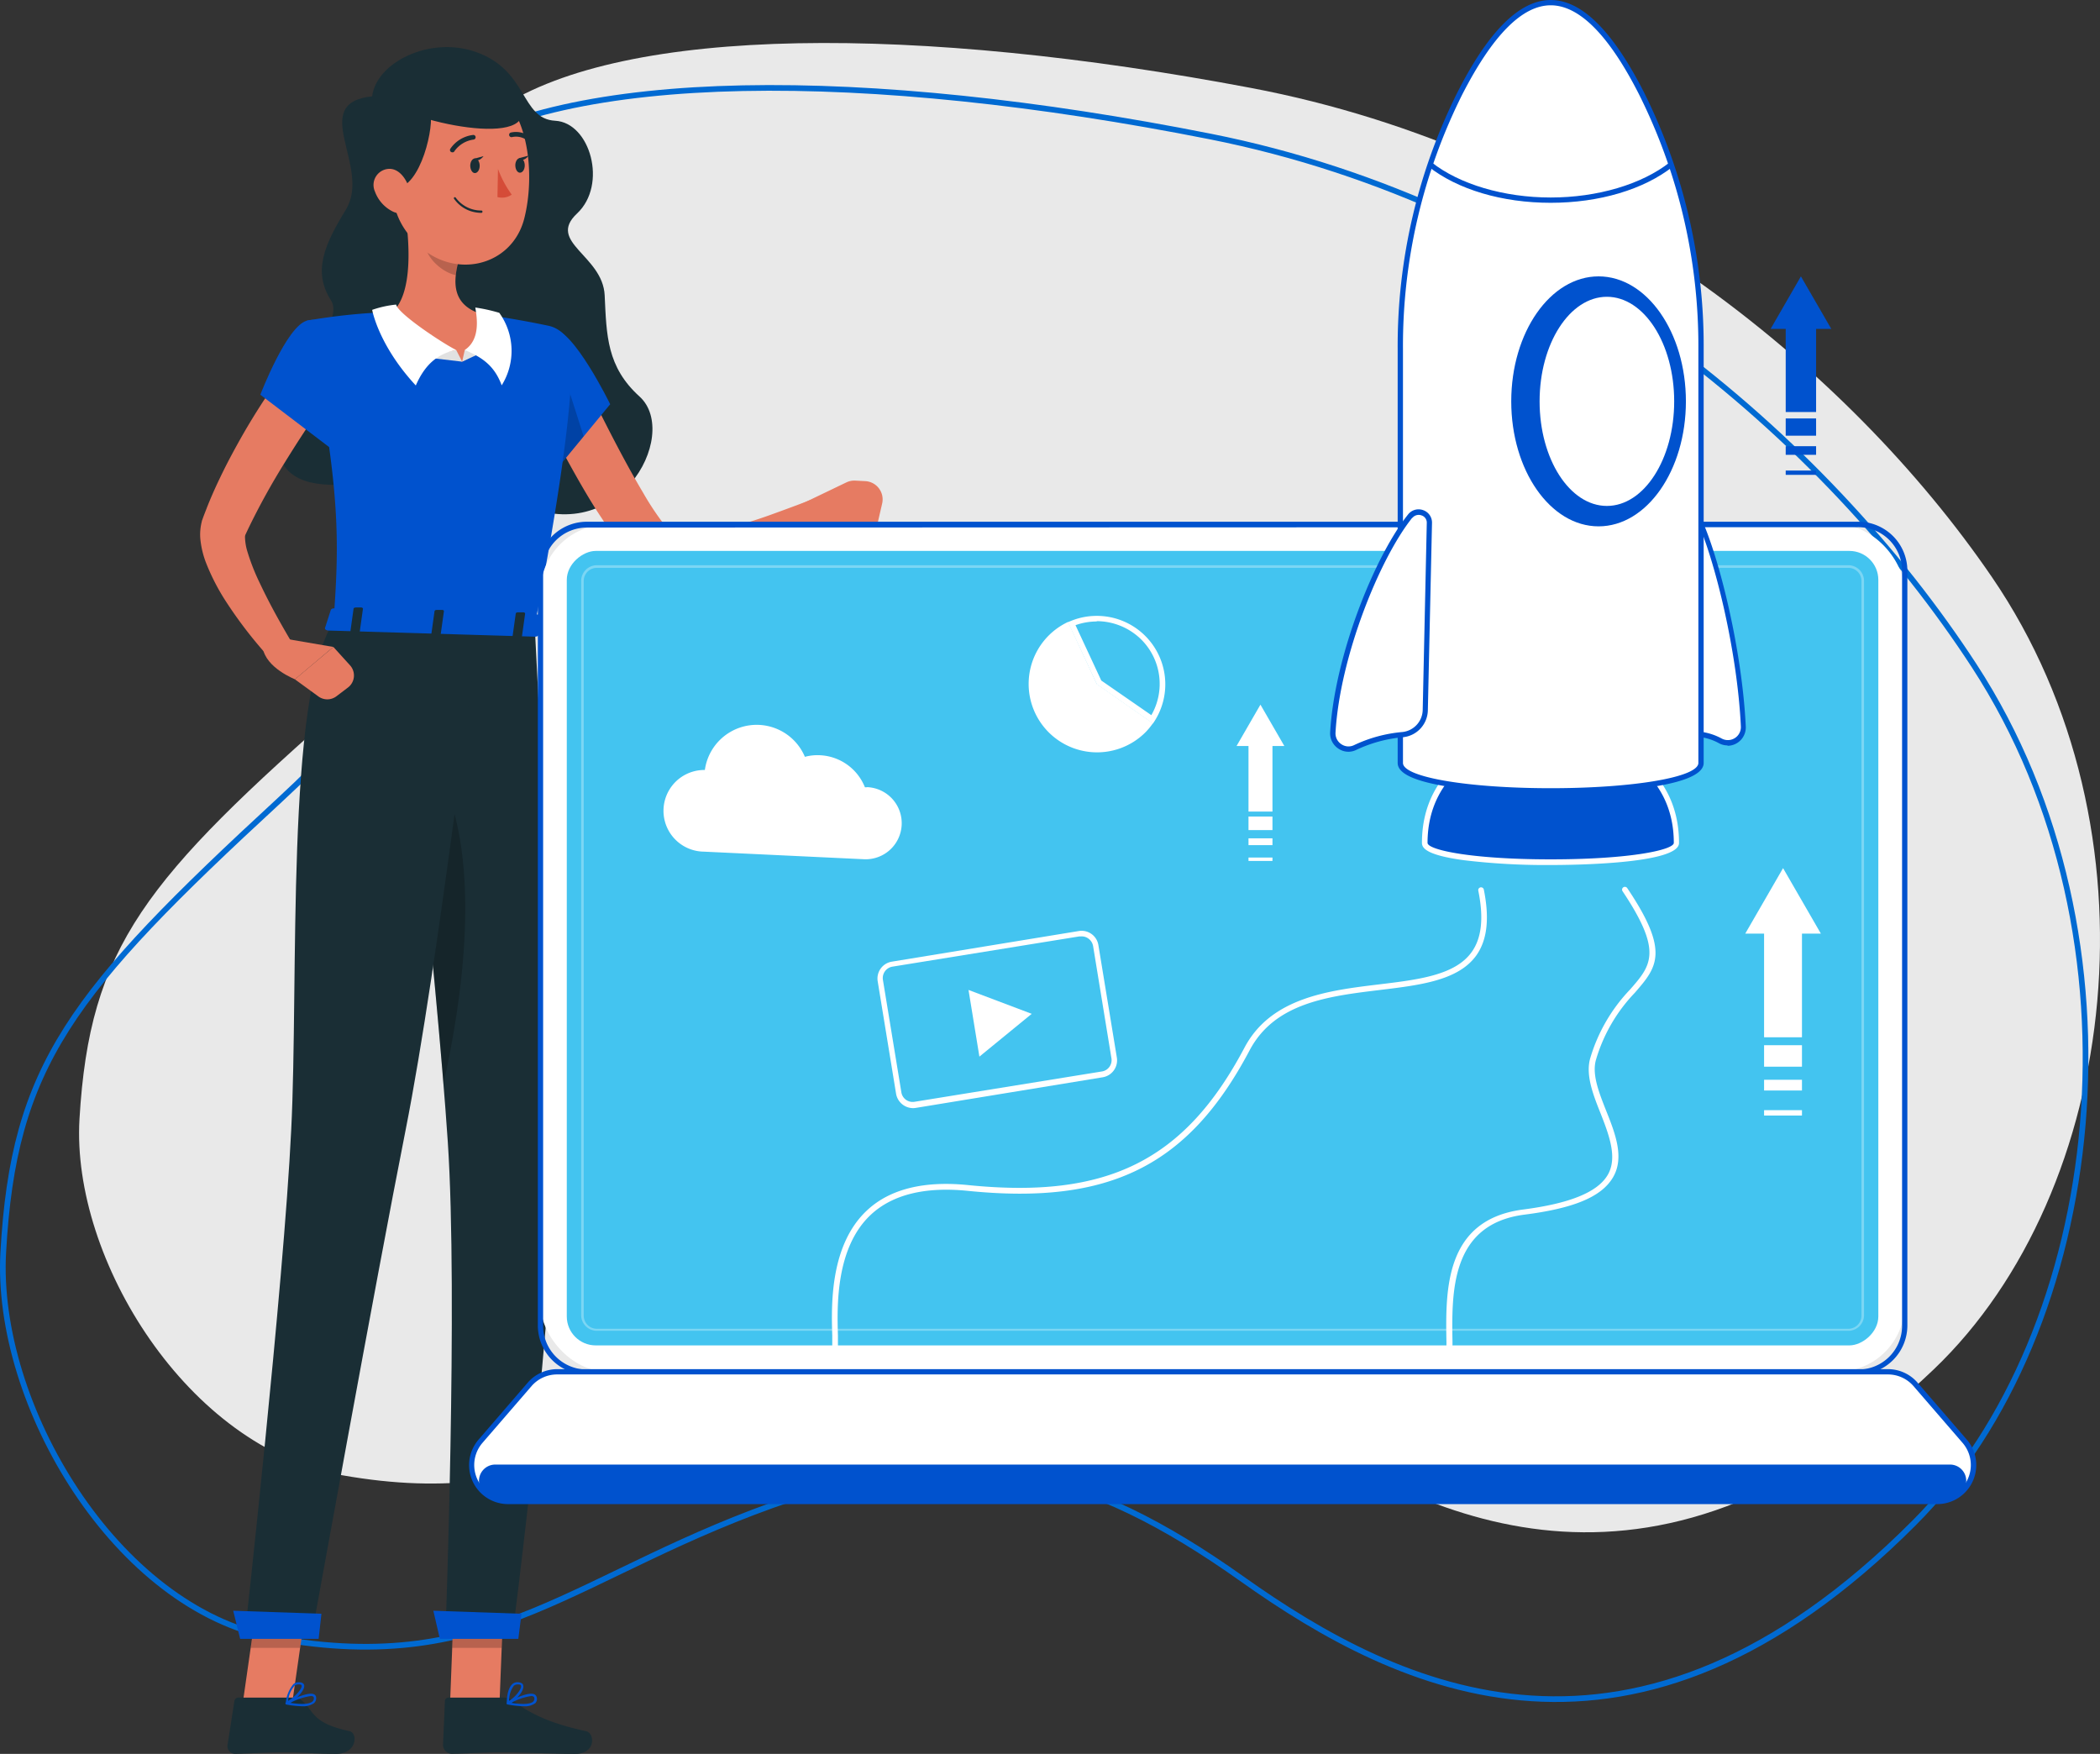 <?xml version="1.0" encoding="UTF-8" standalone="no"?>
<svg
   xmlns:dc="http://purl.org/dc/elements/1.1/"
   xmlns:cc="http://creativecommons.org/ns#"
   xmlns:rdf="http://www.w3.org/1999/02/22-rdf-syntax-ns#"
   xmlns:svg="http://www.w3.org/2000/svg"
   xmlns="http://www.w3.org/2000/svg"
   xmlns:sodipodi="http://sodipodi.sourceforge.net/DTD/sodipodi-0.dtd"
   xmlns:inkscape="http://www.inkscape.org/namespaces/inkscape"
   inkscape:version="1.0beta2 (2b71d25, 2019-12-03)"
   height="231.95"
   width="277.739"
   sodipodi:docname="automation-development.svg"
   id="svg197"
   version="1.1"
   viewBox="0 0 277.739 231.95">
  <rect x="0" y="0" width="277.739" height="231.95" fill="#333333" stroke="none"/>
  <sodipodi:namedview
     inkscape:current-layer="svg197"
     inkscape:window-maximized="0"
     inkscape:window-y="23"
     inkscape:window-x="0"
     inkscape:cy="115"
     inkscape:cx="127.00163"
     inkscape:zoom="1.6175"
     fit-margin-bottom="0"
     fit-margin-right="0"
     fit-margin-left="0"
     fit-margin-top="0"
     showgrid="false"
     id="namedview199"
     inkscape:window-height="751"
     inkscape:window-width="1404"
     inkscape:pageshadow="2"
     inkscape:pageopacity="0"
     guidetolerance="10"
     gridtolerance="10"
     objecttolerance="10"
     borderopacity="1"
     inkscape:document-rotation="0"
     bordercolor="#666666"
     pagecolor="#ffffff" />
  <defs
     id="defs12">
    <style
       id="style10">.cls-1{fill:#e9e9e9;}.cls-2{fill:none;stroke:#006ad2;stroke-miterlimit:10;stroke-width:0.75px;}.cls-3{fill:#1a2e35;}.cls-4{fill:#e67b62;}.cls-5{fill:#0052ce;}.cls-6,.cls-7{opacity:0.2;}.cls-8{fill:#e1e1e1;}.cls-12,.cls-9{fill:#fff;}.cls-10{fill:#d54c38;}.cls-11{fill:#43c4f0;}.cls-12{opacity:0.3;}</style>
  </defs>
  <g
     transform="translate(-72.998,-85)"
     id="Automação">
    <path
       inkscape:connector-curvature="0"
       id="path14"
       d="m 328.76,266.09 c 24.6,-23.49 30.48,-71.43 7.69,-104.76 -19,-27.79 -54,-56.37 -98,-64.7 -44,-8.33 -82.7,-8.32 -99.4,2.68 -13.66,9 -7.31,21.56 -3,32.22 5.72,14.23 6.56,25.52 -17,46.2 -26.92,23.59 -34.19,32.45 -35.54,55.27 -1.09,18.56 14.4,43.52 34.73,47.1 28.31,5 38.81,-8.18 66.5,-17 22.22,-7.12 37.62,-3.79 57.76,9.84 20.14,13.63 50.16,27.61 86.26,-6.85 z"
       class="cls-1" />
    <path
       inkscape:connector-curvature="0"
       id="path16"
       d="m 326.18,286.38 c 25.35,-25.4 31.41,-77.27 7.92,-113.33 -19.57,-30.06 -55.62,-61 -101.05,-70 -45.43,-9 -85.22,-9 -102.44,2.9 -14.08,9.75 -7.53,23.32 -3.12,34.85 5.9,15.39 6.77,27.62 -17.49,50 -27.69,25.53 -35.19,35.11 -36.57,59.8 -1.13,20.07 14.84,47.08 35.79,51 29.17,5.39 40,-8.84 68.53,-18.44 22.89,-7.69 38.77,-4.09 59.53,10.66 20.76,14.75 51.72,29.84 88.9,-7.44 z"
       class="cls-2" />
    <path
       inkscape:connector-curvature="0"
       id="path18"
       d="m 122.22,97.74 c 0.54,-4.47 7.61,-8 13.68,-5.88 7,2.44 5.9,8.86 10.53,9.11 4.63,0.25 6.95,8.46 2.89,12.26 -4.06,3.8 3.4,5.53 3.65,10.83 0.25,5.3 0.27,9.46 4.63,13.4 5.49,5 -3,21 -16.92,13.66 -12.49,-6.56 -28.12,2.88 -30.92,-6.23 -2.42,-7.85 9.44,-16.38 7,-20.19 -2.44,-3.81 -0.83,-7.39 2,-12 3.4,-5.63 -5.1,-14.05 3.46,-14.96 z"
       class="cls-3" />
    <path
       inkscape:connector-curvature="0"
       id="path20"
       d="m 150,134.83 c 1.7,3.45 3.46,7 5.27,10.38 0.91,1.7 1.85,3.38 2.81,5 a 37.36,37.36 0 0 0 3,4.47 l 0.22,0.27 a 1.08,1.08 0 0 0 0.15,0.13 2,2 0 0 0 0.58,0.27 6.26,6.26 0 0 0 2.07,0.24 23.42,23.42 0 0 0 5.22,-0.8 c 1.81,-0.44 3.63,-1 5.44,-1.65 1.81,-0.65 3.64,-1.33 5.4,-2 l 1.59,2.9 a 56.11,56.11 0 0 1 -10.93,5.62 26.57,26.57 0 0 1 -6.36,1.58 12.58,12.58 0 0 1 -3.83,-0.15 8,8 0 0 1 -2.17,-0.81 6.4,6.4 0 0 1 -1.06,-0.72 c -0.17,-0.13 -0.33,-0.29 -0.49,-0.44 l -0.33,-0.34 a 36.83,36.83 0 0 1 -3.92,-5.13 c -1.15,-1.71 -2.19,-3.46 -3.19,-5.21 -2,-3.52 -3.84,-7 -5.54,-10.73 z"
       class="cls-4" />
    <path
       inkscape:connector-curvature="0"
       id="path22"
       d="m 146,128.46 c 2.78,-0.09 7.7,10 7.7,10 l -7.24,8.78 c 0,0 -8.45,-10.59 -7.29,-14 1.16,-3.41 2.74,-4.63 6.83,-4.78 z"
       class="cls-5" />
    <polygon
       id="polygon24"
       points="146.8,146.82 146.43,130.91 150.19,142.71 "
       class="cls-6" />
    <path
       inkscape:connector-curvature="0"
       id="path26"
       d="m 184.93,148.8 -6.66,3.2 -0.12,2.34 c 1.92,1.93 5.94,0.71 5.94,0.71 l 4.93,-0.64 0.64,-2.78 a 2.42,2.42 0 0 0 -2.22,-3 l -1.34,-0.07 a 2.45,2.45 0 0 0 -1.17,0.24 z"
       class="cls-4" />
    <polygon
       id="polygon28"
       points="139.66,295.12 133.11,295.12 132.52,310.27 139.06,310.27 "
       class="cls-4" />
    <path
       inkscape:connector-curvature="0"
       id="path30"
       d="m 139.67,309.51 h -7.35 a 0.46,0.46 0 0 0 -0.48,0.45 l -0.25,5.81 a 1.19,1.19 0 0 0 1.17,1.17 c 2.56,-0.05 3.78,-0.2 7,-0.2 2,0 6.56,0.21 9.31,0.21 2.75,0 2.62,-2.72 1.45,-3 -5.24,-1.11 -7.85,-2.63 -9.73,-4.08 a 1.86,1.86 0 0 0 -1.12,-0.36 z"
       class="cls-3" />
    <g
       id="g34"
       class="cls-7">
      <polygon
         id="polygon32"
         points="132.81,302.93 133.11,295.12 139.66,295.12 139.35,302.93 " />
    </g>
    <path
       inkscape:connector-curvature="0"
       id="path36"
       d="m 148.59,131.71 c 0.15,4.14 -0.57,13.79 -4.92,36.29 l -26.56,-0.79 c 0.77,-10.8 1,-17.47 -3.53,-39.8 a 77.79,77.79 0 0 1 11.33,-1.15 82.8,82.8 0 0 1 12.06,0.36 c 3.07,0.37 6.38,1 8.56,1.46 a 3.86,3.86 0 0 1 3.06,3.63 z"
       class="cls-5" />
    <path
       inkscape:connector-curvature="0"
       id="path38"
       d="m 126.51,112.71 c 0.64,3.91 1.19,11 -1.6,13.55 a 15,15 0 0 0 9.21,6.57 c 6.12,-3.1 2.85,-6.21 2.85,-6.21 -4.3,-1.17 -4.09,-4.37 -3.25,-7.37 z"
       class="cls-4" />
    <polygon
       id="polygon40"
       points="129.07,132.24 134.12,132.83 133.33,131.28 "
       class="cls-8" />
    <path
       inkscape:connector-curvature="0"
       id="path42"
       d="m 133.33,131.28 c -1.37,-0.62 -7.69,-4.74 -7.94,-6 a 13.81,13.81 0 0 0 -3.17,0.7 c 0,0 0.81,4.65 5.77,10 1.28,-2.93 3.01,-4.21 5.34,-4.7 z"
       class="cls-9" />
    <polygon
       id="polygon44"
       points="137.08,131.46 134.12,132.83 134.47,131.28 "
       class="cls-8" />
    <path
       inkscape:connector-curvature="0"
       id="path46"
       d="m 134.47,131.28 c 2.11,-1.4 1.6,-4.33 1.39,-5.61 a 22.21,22.21 0 0 1 3.17,0.7 8.6,8.6 0 0 1 0.32,9.59 c -1.02,-2.76 -2.76,-3.75 -4.88,-4.68 z"
       class="cls-9" />
    <path
       inkscape:connector-curvature="0"
       id="path48"
       d="m 129.45,115.38 4.27,3.87 a 12.61,12.61 0 0 0 -0.44,2.13 c -1.64,-0.29 -3.86,-2.17 -4,-3.91 a 5.49,5.49 0 0 1 0.17,-2.09 z"
       class="cls-6" />
    <path
       inkscape:connector-curvature="0"
       id="path50"
       d="m 124.44,104.42 c 0.29,6.49 0.27,9.24 3.49,12.62 4.84,5.09 12.74,3.32 14.4,-3.12 1.49,-5.8 0.77,-15.43 -5.53,-18.12 a 8.86,8.86 0 0 0 -12.36,8.62 z"
       class="cls-4" />
    <path
       inkscape:connector-curvature="0"
       id="path52"
       d="m 123.55,97.37 c 2.39,1.2 5.71,1 6.33,2.44 0.62,1.44 -1.12,10.1 -4.72,10.14 -3.31,-4.47 -3.81,-10.51 -1.61,-12.58 z"
       class="cls-3" />
    <path
       inkscape:connector-curvature="0"
       id="path54"
       d="m 123.88,98.44 c 5.29,3.36 22.76,6.49 17.05,-1.07 -4.33,-5.74 -15.73,-2.86 -17.05,1.07 z"
       class="cls-3" />
    <path
       inkscape:connector-curvature="0"
       id="path56"
       d="m 143.73,168 c 0,0 2.57,48.33 2.7,68.19 0.14,20.67 -5.68,65.23 -5.68,65.23 h -8.85 c 0,0 1.69,-45.05 0.32,-65.43 -1.48,-22.22 -6.65,-68.57 -6.65,-68.57 z"
       class="cls-3" />
    <polygon
       id="polygon58"
       points="141.97,298.42 130.31,298.02 131.17,301.74 141.55,301.74 "
       class="cls-5" />
    <path
       inkscape:connector-curvature="0"
       id="path60"
       d="m 127.44,184.77 c 1,-1.19 2.21,-0.57 3.85,2.83 5.59,11.59 2.75,30.08 0.36,40.73 -1.08,-13.26 -2.85,-30.73 -4.21,-43.56 z"
       class="cls-6" />
    <path
       inkscape:connector-curvature="0"
       id="path62"
       d="m 135.19,106.89 c 0,0.52 0.26,1 0.61,1 0.35,0 0.63,-0.41 0.64,-0.94 0.01,-0.53 -0.27,-1 -0.61,-1 -0.34,0 -0.63,0.41 -0.64,0.94 z"
       class="cls-3" />
    <path
       inkscape:connector-curvature="0"
       id="path64"
       d="m 141.15,106.84 c 0,0.53 0.26,1 0.61,1 0.35,0 0.63,-0.41 0.64,-0.94 0.01,-0.53 -0.27,-1 -0.61,-1 -0.34,0 -0.63,0.41 -0.64,0.94 z"
       class="cls-3" />
    <path
       inkscape:connector-curvature="0"
       id="path66"
       d="m 141.64,105.92 1.27,-0.34 c 0,0 -0.67,0.98 -1.27,0.34 z"
       class="cls-3" />
    <path
       inkscape:connector-curvature="0"
       id="path68"
       d="m 138.86,107.34 a 13.87,13.87 0 0 0 1.82,3.4 2.27,2.27 0 0 1 -1.89,0.32 z"
       class="cls-10" />
    <path
       inkscape:connector-curvature="0"
       id="path70"
       d="m 135.88,113.08 a 4.71,4.71 0 0 0 0.78,0.07 0.15,0.15 0 0 0 0.15,-0.15 0.15,0.15 0 0 0 -0.15,-0.16 4.16,4.16 0 0 1 -3.38,-1.69 0.16,0.16 0 0 0 -0.21,-0.05 0.16,0.16 0 0 0 0,0.22 4.34,4.34 0 0 0 2.81,1.76 z"
       class="cls-3" />
    <path
       inkscape:connector-curvature="0"
       id="path72"
       d="M 122.59,110.34 A 4.76,4.76 0 0 0 125,113 c 1.51,0.7 2.54,-0.58 2.34,-2.15 -0.17,-1.4 -1.16,-3.47 -2.78,-3.52 a 2.13,2.13 0 0 0 -1.97,3.01 z"
       class="cls-4" />
    <path
       inkscape:connector-curvature="0"
       id="path74"
       d="m 132.79,105.14 a 0.28,0.28 0 0 0 0.32,-0.16 3.68,3.68 0 0 1 2.52,-1.52 0.31,0.31 0 0 0 0.27,-0.35 0.3,0.3 0 0 0 -0.35,-0.26 4.23,4.23 0 0 0 -3,1.84 0.3,0.3 0 0 0 0.13,0.42 0.16,0.16 0 0 0 0.11,0.03 z"
       class="cls-3" />
    <path
       inkscape:connector-curvature="0"
       id="path76"
       d="m 143,103.78 a 0.3,0.3 0 0 0 0.29,-0.11 0.3,0.3 0 0 0 0,-0.43 3.08,3.08 0 0 0 -2.74,-0.71 0.312,0.312 0 0 0 0.17,0.6 v 0 a 2.43,2.43 0 0 1 2.17,0.58 0.27,0.27 0 0 0 0.11,0.07 z"
       class="cls-3" />
    <path
       inkscape:connector-curvature="0"
       id="path78"
       d="m 116.26,137.65 c -1.89,2.7 -3.79,5.59 -5.55,8.44 a 93.42,93.42 0 0 0 -4.85,8.77 l -0.26,0.55 -0.13,0.28 v 0 0 c 0,0 -0.06,0.1 -0.07,0.32 a 7.18,7.18 0 0 0 0.27,1.78 28.36,28.36 0 0 0 1.72,4.39 c 1.41,3 3.12,6 4.86,8.89 l -2.61,2 a 57.53,57.53 0 0 1 -6.71,-8.45 28.56,28.56 0 0 1 -2.64,-5.08 12,12 0 0 1 -0.8,-3.31 6.92,6.92 0 0 1 0.2,-2.27 c 0,-0.1 0.07,-0.21 0.1,-0.32 l 0.1,-0.28 0.12,-0.32 0.25,-0.64 c 0.66,-1.72 1.42,-3.37 2.22,-5 0.8,-1.63 1.66,-3.2 2.54,-4.76 a 92.59,92.59 0 0 1 5.87,-9 z"
       class="cls-4" />
    <path
       inkscape:connector-curvature="0"
       id="path80"
       d="m 113.58,127.41 c -2.68,0.73 -6.15,9.79 -6.15,9.79 l 10.1,7.69 c 0,0 4,-7.53 3,-11 -1,-3.47 -3.88,-7.32 -6.95,-6.48 z"
       class="cls-5" />
    <path
       inkscape:connector-curvature="0"
       id="path82"
       d="m 142.24,310.65 a 2.32,2.32 0 0 0 1.55,-0.4 0.79,0.79 0 0 0 0.2,-0.75 0.6,0.6 0 0 0 -0.3,-0.42 c -0.85,-0.43 -3.32,0.9 -3.6,1.05 a 0.14,0.14 0 0 0 -0.07,0.16 0.19,0.19 0 0 0 0.14,0.13 11.49,11.49 0 0 0 2.08,0.23 z m 1,-1.35 a 0.6,0.6 0 0 1 0.29,0.06 0.19,0.19 0 0 1 0.12,0.16 0.53,0.53 0 0 1 -0.12,0.5 c -0.36,0.36 -1.43,0.42 -2.91,0.18 a 7.77,7.77 0 0 1 2.65,-0.9 z"
       class="cls-5" />
    <path
       inkscape:connector-curvature="0"
       id="path84"
       d="m 140.19,310.42 h 0.06 c 0.75,-0.35 2.15,-1.76 1.95,-2.51 0,-0.17 -0.19,-0.39 -0.63,-0.43 a 1,1 0 0 0 -0.83,0.26 c -0.75,0.69 -0.72,2.45 -0.72,2.53 a 0.16,0.16 0 0 0 0.08,0.13 0.14,0.14 0 0 0 0.09,0.02 z m 1.29,-2.65 h 0.09 c 0.29,0 0.32,0.14 0.33,0.17 0.12,0.45 -0.82,1.56 -1.57,2 a 3.35,3.35 0 0 1 0.63,-2 0.77,0.77 0 0 1 0.52,-0.17 z"
       class="cls-5" />
    <polygon
       id="polygon86"
       points="113.81,295.12 107.27,295.12 105.1,310.27 111.64,310.27 "
       class="cls-4" />
    <path
       inkscape:connector-curvature="0"
       id="path88"
       d="m 111.88,309.51 h -7.35 a 0.53,0.53 0 0 0 -0.53,0.45 l -0.91,5.81 a 1,1 0 0 0 1,1.17 c 2.57,-0.05 3.8,-0.2 7,-0.2 2,0 3.61,0.21 6.36,0.21 2.75,0 2.92,-2.72 1.78,-3 -5.11,-1.11 -4.62,-2.63 -6.33,-4.08 a 1.71,1.71 0 0 0 -1.02,-0.36 z"
       class="cls-3" />
    <path
       inkscape:connector-curvature="0"
       id="path90"
       d="m 112.93,310.65 a 2.49,2.49 0 0 0 1.59,-0.4 0.87,0.87 0 0 0 0.29,-0.75 0.49,0.49 0 0 0 -0.26,-0.42 c -0.79,-0.43 -3.42,0.9 -3.71,1.05 a 0.15,0.15 0 0 0 -0.09,0.16 0.16,0.16 0 0 0 0.12,0.13 11.26,11.26 0 0 0 2.06,0.23 z m 1.18,-1.35 a 0.6,0.6 0 0 1 0.29,0.06 0.18,0.18 0 0 1 0.1,0.16 0.55,0.55 0 0 1 -0.18,0.5 c -0.4,0.36 -1.48,0.42 -2.93,0.18 a 8.51,8.51 0 0 1 2.72,-0.9 z"
       class="cls-5" />
    <path
       inkscape:connector-curvature="0"
       id="path92"
       d="m 110.9,310.42 h 0.1 c 0.78,-0.35 2.34,-1.76 2.23,-2.51 0,-0.17 -0.15,-0.39 -0.58,-0.43 a 1.11,1.11 0 0 0 -0.86,0.26 4.47,4.47 0 0 0 -1,2.53 0.15,0.15 0 0 0 0.15,0.16 z m 1.6,-2.65 h 0.09 c 0.28,0 0.3,0.14 0.3,0.17 0.07,0.45 -1,1.56 -1.79,2 a 3.6,3.6 0 0 1 0.86,-2 0.84,0.84 0 0 1 0.54,-0.17 z"
       class="cls-5" />
    <g
       id="g96"
       class="cls-7">
      <polygon
         id="polygon94"
         points="106.15,302.93 107.27,295.12 113.81,295.12 112.69,302.93 " />
    </g>
    <path
       inkscape:connector-curvature="0"
       id="path98"
       d="m 117.11,167.21 c -6.37,10.12 -4.59,47.37 -5.6,67.26 -1,20.69 -6.16,67 -6.16,67 h 8.84 c 0,0 8.5,-47.09 12.46,-67.06 4.36,-22 9.68,-67.15 9.68,-67.15 z"
       class="cls-3" />
    <polygon
       id="polygon100"
       points="115.51,298.42 103.84,298.02 104.76,301.74 115.14,301.74 "
       class="cls-5" />
    <path
       inkscape:connector-curvature="0"
       id="path102"
       d="m 135.68,106 1.27,-0.35 c 0,0 -0.67,0.95 -1.27,0.35 z"
       class="cls-3" />
    <path
       inkscape:connector-curvature="0"
       id="path104"
       d="M 116.76,165.63 116,168 c -0.1,0.18 0.12,0.38 0.42,0.39 l 27.34,0.81 c 0.24,0 0.44,-0.1 0.46,-0.25 l 0.31,-2.37 c 0,-0.17 -0.18,-0.31 -0.45,-0.32 l -26.89,-0.8 a 0.49,0.49 0 0 0 -0.43,0.17 z"
       class="cls-5" />
    <path
       inkscape:connector-curvature="0"
       id="path106"
       d="m 120.28,168.75 h -0.72 c -0.14,0 -0.25,-0.08 -0.23,-0.17 l 0.43,-3.08 c 0,-0.09 0.14,-0.16 0.28,-0.16 h 0.72 c 0.14,0 0.25,0.08 0.24,0.17 l -0.43,3.08 c -0.01,0.09 -0.14,0.16 -0.29,0.16 z"
       class="cls-3" />
    <path
       inkscape:connector-curvature="0"
       id="path108"
       d="m 141.74,169.39 h -0.72 c -0.15,0 -0.26,-0.09 -0.24,-0.18 l 0.43,-3.07 c 0,-0.09 0.14,-0.16 0.28,-0.16 h 0.72 c 0.14,0 0.25,0.08 0.24,0.17 l -0.43,3.08 c -0.02,0.09 -0.14,0.16 -0.28,0.16 z"
       class="cls-3" />
    <path
       inkscape:connector-curvature="0"
       id="path110"
       d="m 131,169.07 h -0.72 c -0.14,0 -0.25,-0.08 -0.24,-0.17 l 0.43,-3.08 c 0,-0.09 0.14,-0.16 0.29,-0.16 h 0.72 c 0.14,0 0.25,0.08 0.23,0.17 l -0.43,3.08 c 0,0.09 -0.13,0.16 -0.28,0.16 z"
       class="cls-3" />
    <path
       inkscape:connector-curvature="0"
       id="path112"
       d="m 110.09,169.36 7,1.2 -5.09,4.28 c 0.07,0 -3.86,-1.47 -4.26,-4.21 z"
       class="cls-4" />
    <path
       inkscape:connector-curvature="0"
       id="path114"
       d="m 119,175.94 -1.53,1.16 a 2,2 0 0 1 -2.37,0 l -3.1,-2.26 5.09,-4.28 2.23,2.46 a 2,2 0 0 1 -0.32,2.92 z"
       class="cls-4" />
    <rect
       id="rect116"
       rx="8.9"
       height="112.04"
       width="180.43"
       y="154.37"
       x="144.48"
       class="cls-9" />
    <path
       inkscape:connector-curvature="0"
       id="path118"
       d="M 318.79,266.77 H 150.6 a 6.48,6.48 0 0 1 -6.47,-6.48 V 160.5 a 6.48,6.48 0 0 1 6.47,-6.5 h 168.19 a 6.48,6.48 0 0 1 6.47,6.48 v 99.79 a 6.48,6.48 0 0 1 -6.47,6.5 z m -168.19,-112 a 5.78,5.78 0 0 0 -5.77,5.78 v 99.79 a 5.78,5.78 0 0 0 5.77,5.78 h 168.19 a 5.78,5.78 0 0 0 5.77,-5.78 V 160.5 a 5.78,5.78 0 0 0 -5.77,-5.78 z"
       class="cls-5" />
    <path
       inkscape:connector-curvature="0"
       id="path120"
       d="m 322.71,266.42 h -176 a 4.79,4.79 0 0 0 -3.64,1.66 l -6.5,7.52 a 4.82,4.82 0 0 0 3.65,8 h 189 a 4.82,4.82 0 0 0 3.64,-8 l -6.5,-7.52 a 4.79,4.79 0 0 0 -3.65,-1.66 z"
       class="cls-9" />
    <path
       inkscape:connector-curvature="0"
       id="path122"
       d="m 329.21,283.92 h -189 a 5.16,5.16 0 0 1 -3.91,-8.54 l 6.49,-7.52 a 5.17,5.17 0 0 1 3.91,-1.79 h 176 a 5.17,5.17 0 0 1 3.91,1.79 l 6.5,7.52 a 5.16,5.16 0 0 1 -3.91,8.54 z M 146.68,266.77 a 4.47,4.47 0 0 0 -3.38,1.54 l -6.5,7.52 a 4.48,4.48 0 0 0 3.39,7.4 h 189 a 4.48,4.48 0 0 0 3.38,-7.4 l -6.5,-7.52 a 4.47,4.47 0 0 0 -3.38,-1.54 z"
       class="cls-5" />
    <path
       inkscape:connector-curvature="0"
       id="path124"
       d="m 138.49,278.69 a 2.15,2.15 0 0 0 -1.37,3.8 4.73,4.73 0 0 0 3.06,1.08 h 189 a 4.77,4.77 0 0 0 3.22,-1.21 2.14,2.14 0 0 0 -1.51,-3.67 z"
       class="cls-5" />
    <rect
       id="rect126"
       transform="rotate(90,234.695,210.395)"
       rx="3.83"
       height="173.46"
       width="105.07"
       y="123.67"
       x="182.16"
       class="cls-11" />
    <path
       inkscape:connector-curvature="0"
       id="path128"
       d="M 317.46,261 H 151.93 a 2.08,2.08 0 0 1 -2.07,-2.08 v -97.09 a 2.08,2.08 0 0 1 2.08,-2.08 h 165.52 a 2.08,2.08 0 0 1 2.07,2.08 V 259 a 2.08,2.08 0 0 1 -2.07,2 z M 151.94,160.1 a 1.73,1.73 0 0 0 -1.74,1.73 V 259 a 1.73,1.73 0 0 0 1.73,1.73 h 165.53 a 1.73,1.73 0 0 0 1.73,-1.73 v -97.17 a 1.73,1.73 0 0 0 -1.73,-1.73 z"
       class="cls-12" />
    <path
       inkscape:connector-curvature="0"
       id="path130"
       d="m 261.43,196.47 c 0,3.41 33.31,3.41 33.31,0 0,-19.1 -33.31,-19.1 -33.31,0 z"
       class="cls-5" />
    <path
       inkscape:connector-curvature="0"
       id="path132"
       d="m 278.09,199.4 a 90.7,90.7 0 0 1 -11.5,-0.64 c -5,-0.68 -5.53,-1.63 -5.53,-2.29 0,-10.1 8.83,-14.7 17,-14.7 v 0 c 8.2,0 17,4.6 17,14.7 0.06,2.79 -14.13,2.93 -16.97,2.93 z m -16.29,-2.93 c 0,0.91 5.66,2.18 16.29,2.18 10.63,0 16.28,-1.27 16.28,-2.18 0,-9.59 -8.44,-13.95 -16.28,-13.95 -7.84,0 -16.28,4.36 -16.29,13.95 z"
       class="cls-9" />
    <path
       inkscape:connector-curvature="0"
       id="path134"
       d="m 297.49,153.25 c 2.57,5.4 5.59,17.92 6.06,27.81 a 2.07,2.07 0 0 1 -3,1.93 7.36,7.36 0 0 0 -2.43,-0.83 c -1,-0.16 -1.76,-1.56 -1.78,-3.24 L 296,154.16 c 0,-1.36 1,-1.98 1.49,-0.91 z"
       class="cls-9" />
    <path
       inkscape:connector-curvature="0"
       id="path136"
       d="m 301.48,183.58 a 2.33,2.33 0 0 1 -1.14,-0.29 7.12,7.12 0 0 0 -2.31,-0.79 c -1.18,-0.18 -2.06,-1.68 -2.08,-3.57 l -0.33,-24.76 a 1.68,1.68 0 0 1 1,-1.79 1.06,1.06 0 0 1 1.17,0.72 v 0 c 2.56,5.36 5.62,17.87 6.1,28 a 2.43,2.43 0 0 1 -2.42,2.53 z m -4.66,-30.52 v 0 c -0.19,0.05 -0.47,0.43 -0.46,1.1 l 0.32,24.76 c 0,1.49 0.68,2.77 1.49,2.89 a 7.87,7.87 0 0 1 2.55,0.87 1.72,1.72 0 0 0 2.52,-1.6 c -0.47,-10 -3.5,-22.38 -6,-27.68 v 0 c -0.11,-0.08 -0.24,-0.34 -0.42,-0.34 z"
       class="cls-5" />
    <path
       inkscape:connector-curvature="0"
       id="path138"
       d="m 298,185.9 c 0,4.92 -39.77,4.92 -39.77,0 v -54.81 a 74.38,74.38 0 0 1 7.9,-33.79 c 3.3,-6.49 7.44,-12 12,-12 4.56,0 8.68,5.46 12,12 a 74.26,74.26 0 0 1 7.9,33.79 z"
       class="cls-9" />
    <path
       inkscape:connector-curvature="0"
       id="path140"
       d="m 278.09,189.94 a 88.72,88.72 0 0 1 -13.73,-0.93 c -4.38,-0.72 -6.51,-1.74 -6.51,-3.11 v -54.81 a 75.06,75.06 0 0 1 7.94,-33.95 C 269.89,89.08 274,85 278.09,85 c 4.09,0 8.19,4.08 12.3,12.14 a 75,75 0 0 1 7.93,34 v 54.76 0 c 0,3.93 -18.16,4.04 -20.23,4.04 z m 0,-104.24 c -3.78,0 -7.7,4 -11.68,11.76 a 74.34,74.34 0 0 0 -7.86,33.63 v 54.81 c 0,1.88 8.58,3.34 19.54,3.34 10.96,0 19.53,-1.46 19.53,-3.34 V 131.09 A 74.34,74.34 0 0 0 289.76,97.46 C 285.79,89.65 281.86,85.7 278.09,85.7 Z"
       class="cls-5" />
    <path
       inkscape:connector-curvature="0"
       id="path142"
       d="m 278.09,111.82 c -6.42,0 -12.31,-1.75 -16.18,-4.8 l 0.43,-0.55 c 3.69,2.91 9.58,4.65 15.75,4.65 6.17,0 12.05,-1.74 15.74,-4.65 l 0.43,0.55 c -3.86,3.05 -9.76,4.8 -16.17,4.8 z"
       class="cls-5" />
    <path
       inkscape:connector-curvature="0"
       id="path144"
       d="m 259.51,153.25 c -4.44,5.55 -9.66,18.6 -10.23,28.61 a 2.08,2.08 0 0 0 2.94,2 18.52,18.52 0 0 1 6.29,-1.71 3.32,3.32 0 0 0 3,-3.24 l 0.55,-24.75 a 1.42,1.42 0 0 0 -2.55,-0.91 z"
       class="cls-9" />
    <path
       inkscape:connector-curvature="0"
       id="path146"
       d="M 251.35,184.42 A 2.36,2.36 0 0 1 250,184 a 2.41,2.41 0 0 1 -1.08,-2.16 c 0.58,-10.11 5.9,-23.3 10.31,-28.81 v 0 a 1.76,1.76 0 0 1 2,-0.56 1.74,1.74 0 0 1 1.16,1.7 l -0.55,24.76 a 3.65,3.65 0 0 1 -3.31,3.57 18.23,18.23 0 0 0 -6.17,1.68 2.31,2.31 0 0 1 -1.01,0.24 z m 8.43,-30.95 c -4.34,5.43 -9.58,18.43 -10.15,28.41 a 1.7,1.7 0 0 0 0.77,1.54 1.67,1.67 0 0 0 1.67,0.13 18.66,18.66 0 0 1 6.41,-1.74 3,3 0 0 0 2.68,-2.9 l 0.54,-24.75 a 1,1 0 0 0 -0.7,-1 1.08,1.08 0 0 0 -1.22,0.35 z"
       class="cls-5" />
    <ellipse
       id="ellipse148"
       ry="16.53"
       rx="11.55"
       cy="138.08"
       cx="284.42"
       class="cls-5" />
    <ellipse
       id="ellipse150"
       ry="13.83"
       rx="8.9"
       cy="138.08"
       cx="285.52"
       class="cls-9" />
    <path
       inkscape:connector-curvature="0"
       id="path152"
       d="m 183.44,263.3 a 0.37,0.37 0 0 1 -0.37,-0.37 c 0,-0.36 0,-0.8 0,-1.31 -0.12,-3.87 -0.36,-11.93 4.6,-16.55 3,-2.81 7.52,-3.94 13.38,-3.34 18.4,1.86 28.64,-3.24 36.54,-18.18 3.51,-6.63 11.13,-7.56 17.85,-8.37 5.14,-0.62 10,-1.21 12.18,-4.25 1.34,-1.85 1.63,-4.52 0.89,-8.15 a 0.373,0.373 0 0 1 0.73,-0.15 c 0.78,3.85 0.45,6.71 -1,8.74 -2.38,3.3 -7.4,3.91 -12.7,4.55 -6.86,0.83 -13.95,1.69 -17.28,8 -8.07,15.26 -18.52,20.47 -37.27,18.57 -5.64,-0.57 -9.95,0.49 -12.81,3.15 -4.71,4.39 -4.47,12.22 -4.36,16 0,0.51 0,1 0,1.33 a 0.38,0.38 0 0 1 -0.38,0.33 z"
       class="cls-9" />
    <path
       inkscape:connector-curvature="0"
       id="path154"
       d="m 264.67,263.3 a 0.38,0.38 0 0 1 -0.37,-0.37 v -0.39 c -0.12,-6.85 -0.28,-16.24 10.14,-17.58 6.18,-0.8 9.84,-2.29 11.18,-4.56 1.34,-2.27 0.19,-5.29 -0.94,-8.17 -1,-2.5 -2,-5.09 -1.36,-7.29 a 22.26,22.26 0 0 1 5.27,-9.08 c 2.8,-3.2 4.34,-5 -1,-13 a 0.37,0.37 0 0 1 0.1,-0.51 0.37,0.37 0 0 1 0.52,0.1 c 5.7,8.45 3.92,10.48 1,13.85 a 21.56,21.56 0 0 0 -5.12,8.81 c -0.58,1.94 0.35,4.3 1.34,6.8 1.2,3 2.44,6.19 0.89,8.81 -1.55,2.62 -5.3,4.1 -11.72,4.92 -9.76,1.26 -9.61,10.27 -9.5,16.84 v 0.39 a 0.37,0.37 0 0 1 -0.37,0.38 z"
       class="cls-9" />
    <path
       inkscape:connector-curvature="0"
       id="path156"
       d="m 187.62,189.12 h -0.23 a 6.73,6.73 0 0 0 -5.94,-4.24 6.49,6.49 0 0 0 -2,0.21 6.92,6.92 0 0 0 -13.23,1.74 5.4,5.4 0 0 0 -0.14,10.8 l 21.11,1 a 4.771,4.771 0 1 0 0.46,-9.53 z"
       class="cls-9" />
    <path
       inkscape:connector-curvature="0"
       id="path158"
       d="m 218.05,167.15 v 0 a 8.41,8.41 0 0 1 5.89,2.43 8.29,8.29 0 0 1 1.33,10 l -6.62,-4.58 -3.41,-7.32 a 8.35,8.35 0 0 1 2.81,-0.49 m 0,-0.74 a 9,9 0 0 0 -3.81,0.84 l 3.82,8.21 7.42,5.19 a 9.05,9.05 0 0 0 -7.43,-14.24 z"
       class="cls-9" />
    <path
       inkscape:connector-curvature="0"
       id="path160"
       d="m 218.06,175.46 7.42,5.19 a 9,9 0 0 1 -1,1.21 9.05,9.05 0 1 1 -10.22,-14.61 z"
       class="cls-9" />
    <path
       inkscape:connector-curvature="0"
       id="path162"
       d="m 193.74,231.55 a 2.29,2.29 0 0 1 -2.23,-1.9 l -2.43,-14.87 a 2.26,2.26 0 0 1 1.87,-2.6 l 24.72,-4.05 a 2.25,2.25 0 0 1 2.6,1.87 l 2.44,14.87 a 2.27,2.27 0 0 1 -1.87,2.6 v 0 l -24.72,4.05 a 2.43,2.43 0 0 1 -0.38,0.03 z M 216,208.84 h -0.25 l -24.72,4 a 1.53,1.53 0 0 0 -1.26,1.75 l 2.44,14.87 a 1.51,1.51 0 0 0 1.75,1.25 l 24.72,-4 A 1.52,1.52 0 0 0 220,225 l -2.43,-14.87 a 1.55,1.55 0 0 0 -0.62,-1 1.47,1.47 0 0 0 -0.95,-0.29 z m 2.74,18.26 z"
       class="cls-9" />
    <polygon
       id="polygon164"
       points="202.53,224.74 209.45,219.08 201.09,215.92 "
       class="cls-9" />
    <rect
       id="rect166"
       height="15.1"
       width="5.01"
       y="207.08"
       x="306.31"
       class="cls-9" />
    <rect
       id="rect168"
       height="2.84"
       width="5.01"
       y="223.23"
       x="306.31"
       class="cls-9" />
    <rect
       id="rect170"
       height="1.42"
       width="5.01"
       y="227.8"
       x="306.31"
       class="cls-9" />
    <rect
       id="rect172"
       height="0.71"
       width="5.01"
       y="231.82"
       x="306.31"
       class="cls-9" />
    <polygon
       id="polygon174"
       points="313.82,208.47 303.82,208.47 308.82,199.81 "
       class="cls-9" />
    <rect
       id="rect176"
       height="9.54"
       width="3.17"
       y="182.79"
       x="238.12"
       class="cls-9" />
    <rect
       id="rect178"
       height="1.79"
       width="3.17"
       y="192.99"
       x="238.12"
       class="cls-9" />
    <rect
       id="rect180"
       height="0.9"
       width="3.17"
       y="195.87"
       x="238.12"
       class="cls-9" />
    <rect
       id="rect182"
       height="0.45"
       width="3.17"
       y="198.41"
       x="238.12"
       class="cls-9" />
    <polygon
       id="polygon184"
       points="242.86,183.66 236.54,183.66 239.7,178.19 "
       class="cls-9" />
    <rect
       id="rect186"
       height="12.11"
       width="4.02"
       y="127.38"
       x="309.17"
       class="cls-5" />
    <rect
       id="rect188"
       height="2.28"
       width="4.02"
       y="140.34"
       x="309.17"
       class="cls-5" />
    <rect
       id="rect190"
       height="1.14"
       width="4.02"
       y="144.01"
       x="309.17"
       class="cls-5" />
    <rect
       id="rect192"
       height="0.57"
       width="4.02"
       y="147.23"
       x="309.17"
       class="cls-5" />
    <polygon
       id="polygon194"
       points="315.2,128.5 307.17,128.5 311.18,121.55 "
       class="cls-5" />
  </g>
</svg>
